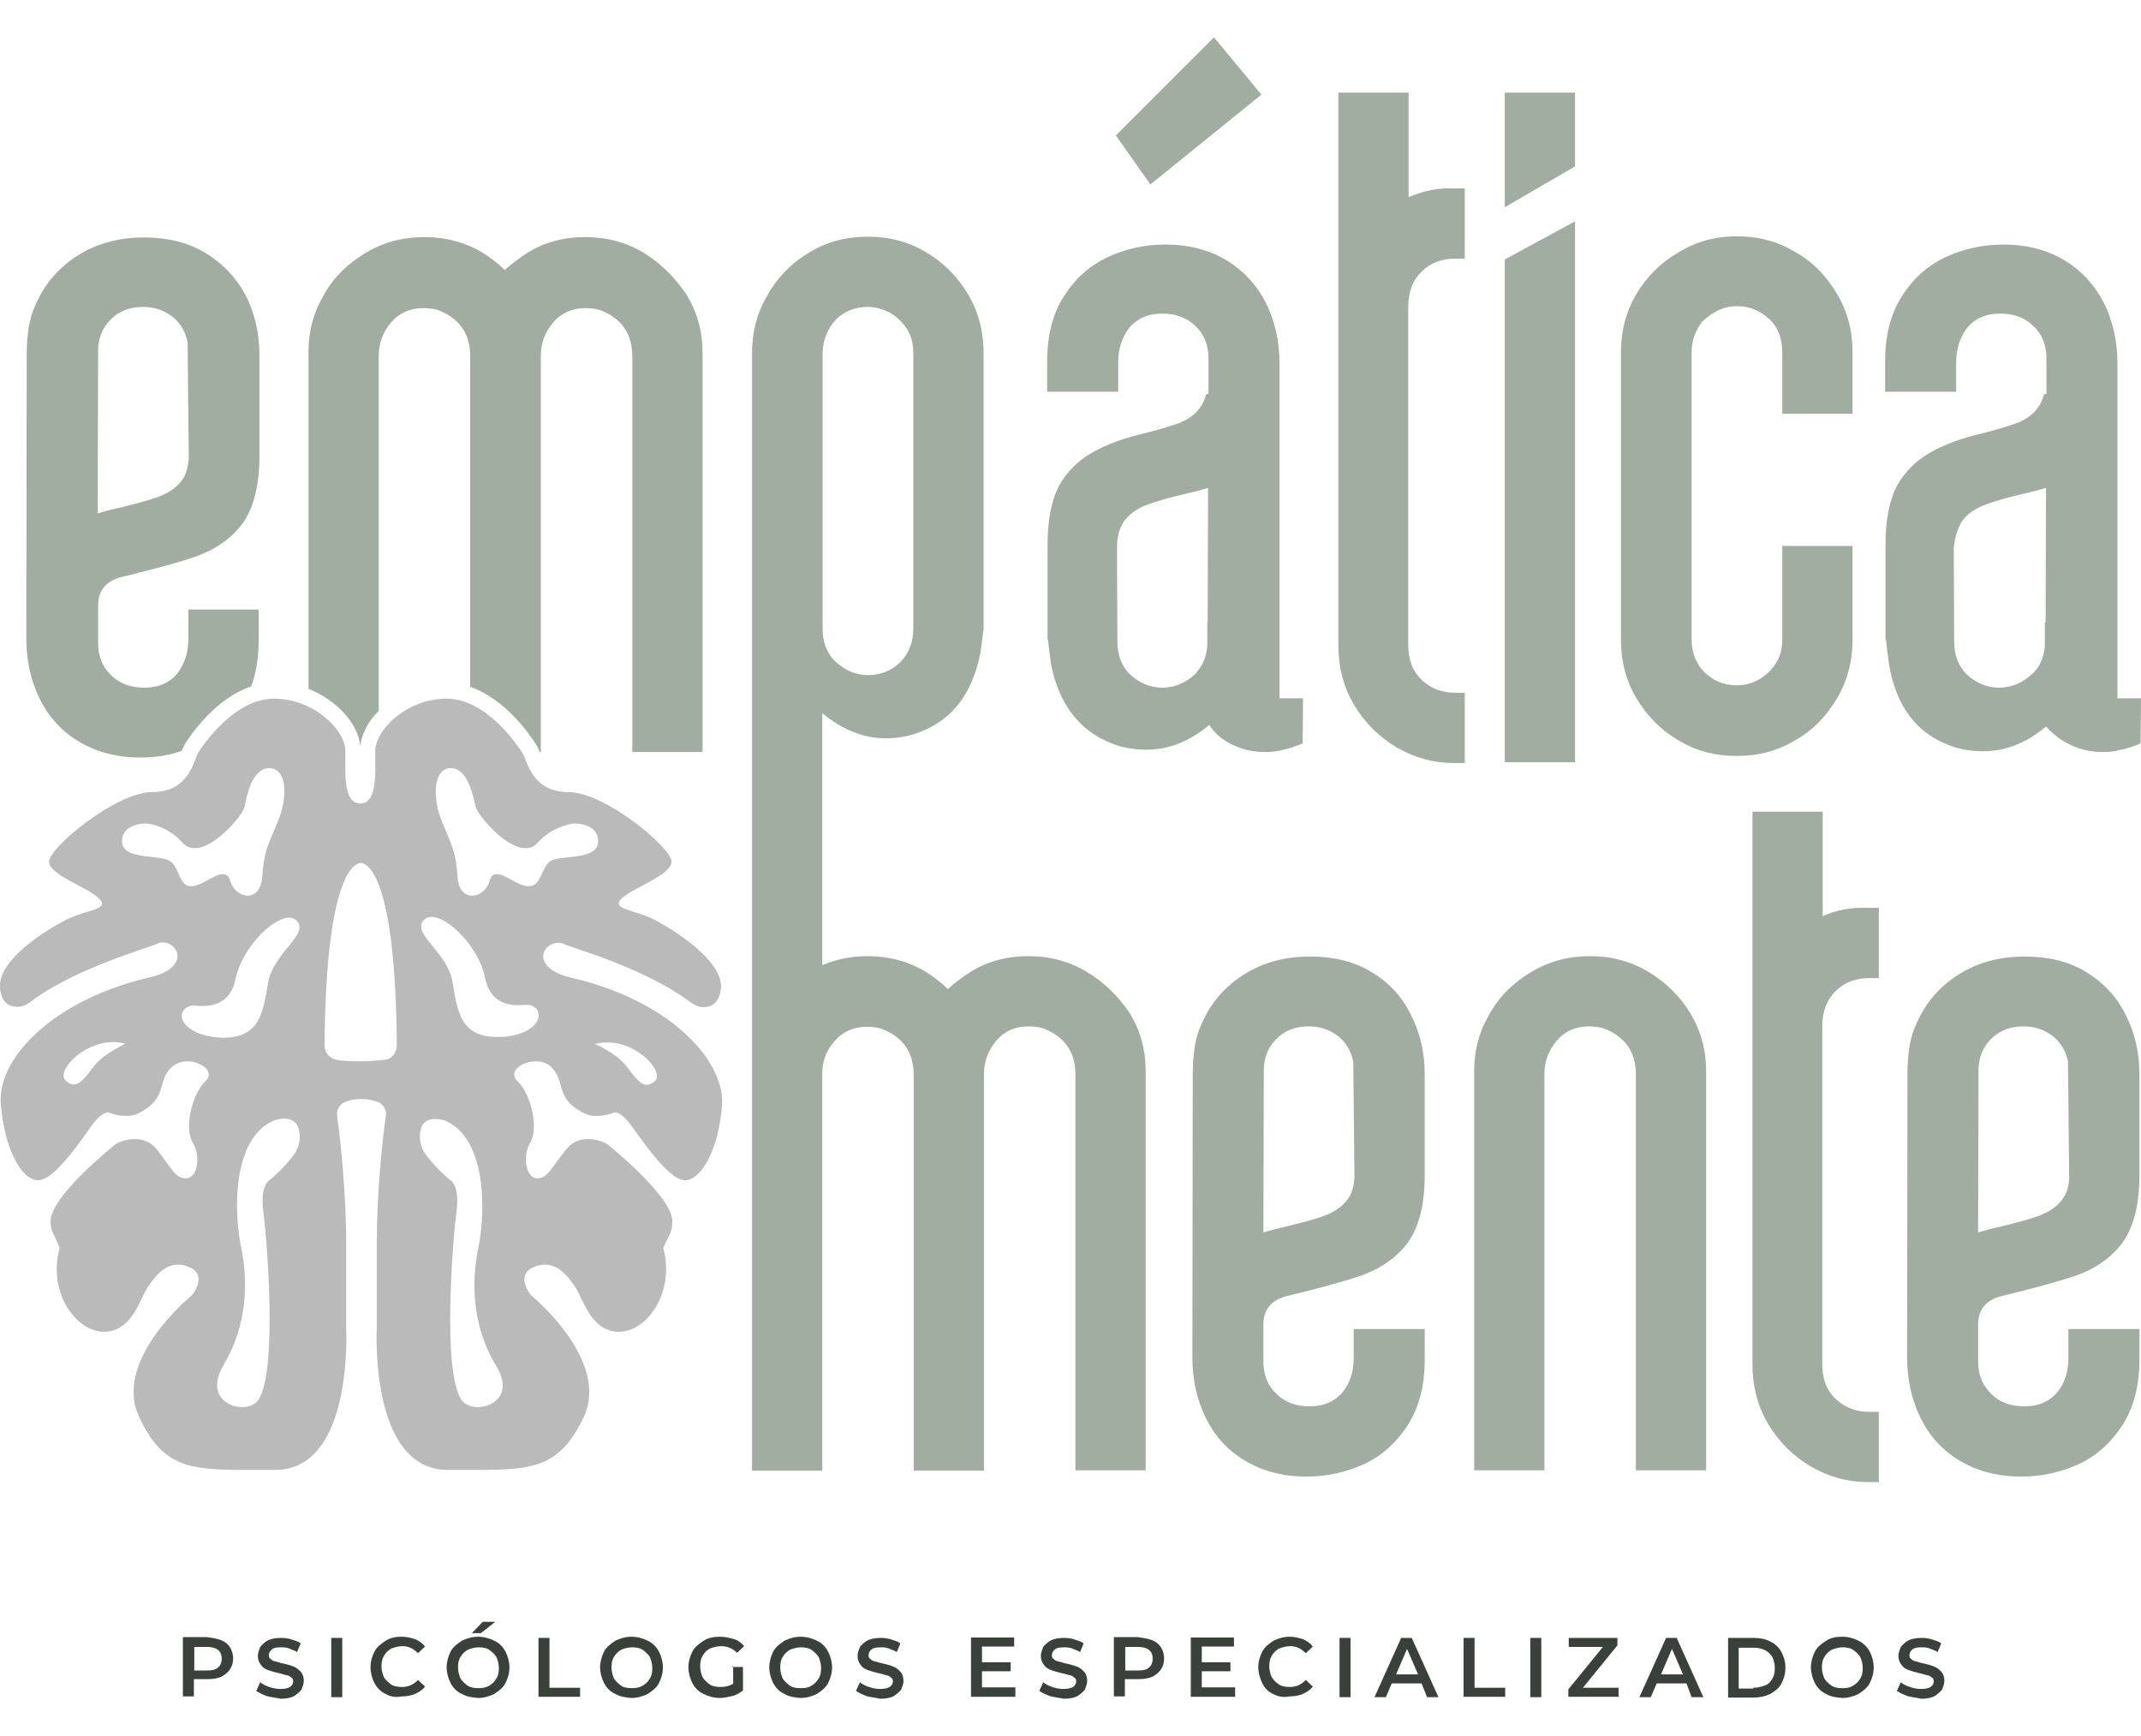 <?xml version="1.0" encoding="utf-8"?>
<!-- Generator: Adobe Illustrator 24.0.0, SVG Export Plug-In . SVG Version: 6.00 Build 0)  -->
<svg version="1.1" id="Capa_1" xmlns="http://www.w3.org/2000/svg" xmlns:xlink="http://www.w3.org/1999/xlink" x="0px" y="0px"
	 viewBox="0 0 545.5 442.4" style="enable-background:new 0 0 545.5 442.4;" xml:space="preserve">
<style type="text/css">
	.st0{fill:#59156D;}
	.st1{fill:#A2ADA2;}
	.st2{fill:#BABABA;}
	.st3{fill:#3A413A;}
</style>
<g>
	<g>
		<g>
			<path class="st0" d="M209.6,277.9L209.6,277.9v-4.5c0,0.1,0,0.1,0,0.3V277.9z"/>
			<polygon class="st1" points="401.3,23.6 383.4,23.6 383.4,52.8 401.3,42.4 			"/>
			<g>
				<path class="st1" d="M52.1,64.3c-4.4-2.6-9.5-3.8-15.4-3.8c-6.4,0-12,1.5-16.9,4.6c-4.9,3.1-8.5,7.3-10.8,12.7
					c-1.5,3.1-2.2,7.3-2.2,12.8l-0.1,72c0,5.8,1.2,11,3.5,15.6c2.3,4.6,5.6,8.2,10,10.8c4.4,2.6,9.5,4,15.6,4
					c3.7,0,7.2-0.5,10.5-1.7c0.3-0.6,0.5-1.2,0.8-1.7c1.4-2.2,7.7-11.7,16.9-14.7c1.3-3.5,1.9-7.4,1.9-11.8v-7.8H48v7.4
					c0,3.6-1,6.5-2.9,9c-2,2.3-4.7,3.5-8.3,3.5c-3.5,0-6.3-1-8.5-3.2c-2.2-2-3.3-4.9-3.3-8.1v-9.6c0-3.8,1.9-6.1,5.6-7.2
					c7-1.7,13.2-3.3,18.4-5s9.5-4.5,12.4-8.2c2.9-3.7,4.6-9.3,4.7-16.9V90.4c0-5.8-1.3-11-3.7-15.5C60,70.5,56.5,66.9,52.1,64.3z
					 M46.4,122.3c-1.2,1.7-3.1,3.1-5.6,4.1s-6.3,2-11,3.1c-1.8,0.4-3.3,0.8-4.9,1.3L25,89.5c0-3.2,1-5.9,3.2-8.1
					c2.2-2.2,4.9-3.2,8.3-3.2c2.8,0,5.1,0.8,7.2,2.3c2,1.5,3.5,3.7,4.1,6.7l0.3,29.7C47.9,119.1,47.4,120.9,46.4,122.3z"/>
				<path class="st1" d="M164,64.4c-4.5-2.7-9.5-4-14.9-4c-5.4,0-10.4,1.3-14.7,4c-2,1.3-4,2.7-5.8,4.4c-1.7-1.7-3.6-3.1-5.6-4.4
					c-4.5-2.7-9.5-4-14.9-4c-5.4,0-10.4,1.3-14.9,4c-4.5,2.7-8.1,6.1-10.6,10.6c-2.7,4.5-4,9.3-4,14.7v85.8
					c7.3,2.9,12.7,9,13.2,14.6c0.3-3.1,2-6.3,4.7-9V90.7c0-3.2,1-6,3.1-8.5c2-2.4,4.9-3.7,8.2-3.7c1,0,2.2,0.1,3.5,0.4
					c5.6,2,8.5,6,8.5,11.8V175c9.1,3.1,15.5,12.6,16.8,14.7c0.4,0.6,0.6,1.3,0.9,1.9h0.3V90.7c0-3.2,1-6,3.1-8.5
					c2-2.4,4.9-3.7,8.2-3.7c1,0,2.2,0.1,3.5,0.4c5.6,2,8.5,6,8.5,11.8v100.9h17.9V89.9c0-5.4-1.3-10.2-4-14.7
					C172,70.7,168.4,67.1,164,64.4z"/>
				<polygon class="st1" points="321.4,24.1 309.3,9.5 284.3,34.5 293.1,47 				"/>
				<path class="st1" d="M317.4,191c1.5,0.4,3.2,0.6,4.9,0.6c1.2,0,2.3-0.1,3.6-0.3l0.1-0.1c1.9-0.3,3.8-0.9,5.9-1.8l0.1-11.5h-6
					V92.7c0-5.9-1.2-11-3.5-15.6c-2.3-4.5-5.6-8.1-10-10.8c-4.4-2.6-9.5-4-15.6-4c-5.4,0-10.4,1.2-14.9,3.3c-4.5,2.2-8.2,5.5-11,10
					c-2.8,4.4-4.2,9.9-4.2,16.5v7.7h18.1v-7.4c0-3.6,1-6.5,2.9-9c2-2.3,4.7-3.5,8.3-3.5c3.5,0,6.3,1,8.5,3.2c2.2,2,3.3,4.9,3.3,8.1
					v9.2h-0.6c-0.9,3.7-3.5,6.3-7.8,7.7c-1.8,0.6-4.4,1.4-7.9,2.3c-5.3,1.2-9.6,2.8-13.3,4.9s-6.5,4.9-8.5,8.5
					c-1.9,3.7-2.9,8.7-2.9,15v24.1h0.1c0,0.3,0.3,2.4,0.8,6.4c2,10.1,7.2,16.8,15.2,20c2.8,1.2,5.9,1.7,9.1,1.7c5.5,0,10.9-2,16-6.3
					C310.2,187.9,313.4,189.9,317.4,191z M304.7,171.6c-2.6,2.4-5.4,3.6-8.5,3.6c-3.2,0-5.9-1.2-8.2-3.3c-2.3-2.2-3.3-5.1-3.3-8.5
					l-0.1-23.8c0-2.8,0.6-5.1,1.8-6.8c1.2-1.7,3.1-3.1,5.6-4.1c2.6-1,6.1-2,10.9-3.1c1.8-0.4,3.3-0.8,4.9-1.3l-0.1,34.2h-0.1v6.3
					c-0.3,2.4-1,4.5-2.6,6.3L304.7,171.6z"/>
				<path class="st1" d="M358.9,50.2V23.6H341v140.8c0,5.6,1.3,10.6,4,15.2c2.7,4.5,6.3,8.1,10.8,10.8c4.5,2.6,9.3,4,14.7,4h2.7
					v-17.9h-2.4c-3.3,0-6.1-1-8.5-3.2c-2.3-2.2-3.5-5.1-3.5-9V78.1c0-3.8,1.2-6.8,3.5-9c2.3-2.2,5.1-3.2,8.5-3.2h2.4V48h-2.7
					C366.3,47.8,362.5,48.7,358.9,50.2z"/>
				<polygon class="st1" points="401.3,56.4 383.4,66.1 383.4,194.2 401.3,194.2 				"/>
				<path class="st1" d="M468,178c2.7-4.5,4-9.5,4-14.9v-24h-17.9v23.7c0,2.4-0.5,4.5-1.7,6.3c-1.2,1.8-2.6,3.1-4.4,4.1
					s-3.7,1.4-5.6,1.4c-3.2,0-5.9-1.2-8.1-3.3c-2.2-2.2-3.3-5-3.3-8.5v-73c0-2.9,0.9-5.5,2.6-7.7l0.5-0.5c2.6-2.4,5.4-3.6,8.5-3.6
					c3.2,0,5.9,1.2,8.2,3.3s3.3,5.1,3.3,8.5v15.6H472V89.7c0-5.5-1.3-10.4-4-14.9c-2.7-4.5-6.1-8.1-10.6-10.6c-4.5-2.7-9.3-4-14.9-4
					c-5.4,0-10.2,1.3-14.7,4c-4.5,2.6-8.1,6.1-10.8,10.6c-2.7,4.5-4,9.5-4,14.9v73.4c0,5.4,1.3,10.4,4,14.9
					c2.7,4.5,6.3,8.1,10.6,10.6c4.5,2.7,9.3,4,14.9,4s10.4-1.3,14.9-4C461.9,186.1,465.3,182.5,468,178z"/>
				<path class="st1" d="M496.2,189.7c2.8,1.2,5.9,1.7,9.1,1.7c5.5,0,10.9-2,16-6.3c2.6,2.9,5.8,4.9,9.6,5.9
					c1.5,0.4,3.2,0.6,4.9,0.6c1.2,0,2.3-0.1,3.6-0.3l0.1-0.1c1.9-0.3,3.8-0.9,5.9-1.8l0.1-11.5h-6V92.7c0-5.9-1.2-11-3.5-15.6
					c-2.3-4.5-5.6-8.1-10-10.8c-4.4-2.6-9.5-4-15.6-4c-5.4,0-10.4,1.2-14.9,3.3c-4.5,2.2-8.2,5.5-11,10c-2.8,4.4-4.2,9.9-4.2,16.5
					v7.7h18.1v-7.4c0-3.6,1-6.5,2.9-9c2-2.3,4.7-3.5,8.3-3.5c3.5,0,6.3,1,8.5,3.2c2.2,2,3.3,4.9,3.3,8.1v9.2h-0.6
					c-0.9,3.7-3.5,6.3-7.8,7.7c-1.8,0.6-4.4,1.4-7.9,2.3c-5.3,1.2-9.6,2.8-13.3,4.9s-6.5,4.9-8.5,8.5c-1.9,3.7-2.9,8.7-2.9,15v24.1
					h0.1c0,0.3,0.3,2.4,0.8,6.4C483.1,179.8,488.1,186.5,496.2,189.7z M499.9,132.8c1.2-1.7,3.1-3.1,5.6-4.1c2.6-1,6.1-2,10.9-3.1
					c1.8-0.4,3.3-0.8,4.9-1.3l-0.1,34.2H521v6.3c-0.3,2.4-1,4.5-2.6,6.3l-0.5,0.5c-2.6,2.4-5.4,3.6-8.5,3.6c-3.2,0-5.9-1.2-8.2-3.3
					c-2.3-2.2-3.3-5.1-3.3-8.5l-0.1-23.8C498.1,136.8,498.8,134.5,499.9,132.8z"/>
				<path class="st1" d="M276.9,247.6c-4.5-2.7-9.5-4-14.9-4c-5.4,0-10.4,1.3-14.7,4c-2,1.3-4,2.7-5.8,4.4c-1.7-1.7-3.6-3.1-5.6-4.4
					c-4.5-2.7-9.5-4-14.9-4c-4.1,0-7.9,0.8-11.5,2.3v-64.2c5.1,4.2,10.5,6.4,16,6.4c3.2,0,6.3-0.5,9.1-1.7c8.1-3.1,13.1-9.7,15.2-20
					l0.8-6V89.8c0-5.4-1.3-10.4-4-14.9c-2.7-4.5-6.3-8.1-10.6-10.6c-4.5-2.7-9.3-4-14.9-4s-10.4,1.3-14.9,4
					c-4.5,2.7-8.1,6.3-10.6,10.8c-2.7,4.5-4,9.5-4,14.9v182.4c0,0.3,0,0.4,0,0.6v101.7h17.9v-96.7v-4.2c0-0.1,0-0.1,0-0.3
					c0-3.1,1-5.8,3.1-8.2c2-2.4,4.9-3.7,8.2-3.7c1,0,2.2,0.1,3.5,0.4c5.6,2,8.5,6,8.5,11.8v100.9h17.9V273.7c0-3.2,1-6,3.1-8.5
					s4.9-3.7,8.2-3.7c1,0,2.2,0.1,3.5,0.4c5.6,2,8.5,6,8.5,11.8v100.9h17.9V272.9c0-5.4-1.3-10.2-4-14.7
					C285,253.9,281.4,250.3,276.9,247.6z M209.6,90c0-3.3,1.2-6.1,3.3-8.5c2.2-2.2,5-3.3,8.1-3.3c2,0,3.8,0.5,5.6,1.4
					c1.8,1,3.2,2.3,4.4,4.1c1.2,1.8,1.7,3.8,1.7,6.3v70.2c0,3.5-1.2,6.3-3.3,8.5c-2.3,2.2-5,3.3-8.2,3.3c-3.1,0-6-1.2-8.5-3.6
					l-0.5-0.5c-1.8-2.2-2.6-4.7-2.6-7.7V90z"/>
				<path class="st1" d="M349.2,247.5c-4.4-2.6-9.5-3.8-15.4-3.8c-6.4,0-12,1.5-16.9,4.6c-4.9,3.1-8.5,7.3-10.8,12.7
					c-1.5,3.1-2.2,7.3-2.2,12.8l-0.1,72c0,5.8,1.2,11,3.5,15.6c2.3,4.6,5.6,8.2,10,10.8s9.5,4,15.6,4c5.4,0,10.4-1.2,14.9-3.3
					c4.6-2.2,8.2-5.6,11-10c2.8-4.5,4.2-9.9,4.2-16.5v-7.8h-18.1v7.4c0,3.6-1,6.5-2.9,8.8c-2,2.3-4.7,3.5-8.3,3.5
					c-3.5,0-6.3-1-8.5-3.2c-2.2-2-3.3-4.9-3.3-8.1v-9.5c0-3.8,1.9-6.1,5.6-7.2c7-1.7,13.2-3.3,18.4-5s9.5-4.5,12.4-8.2
					c2.9-3.7,4.6-9.3,4.7-16.9v-26.5c0-5.8-1.3-11-3.7-15.5C357,253.6,353.6,250.1,349.2,247.5z M343.4,305.5
					c-1.2,1.7-3.1,3.1-5.6,4.1c-2.6,1-6.3,2-11,3.1c-1.8,0.4-3.3,0.8-4.9,1.3l0.1-41.2c0-3.2,1-5.9,3.2-8.1c2.2-2.2,4.9-3.2,8.3-3.2
					c2.8,0,5.1,0.8,7.2,2.3c2,1.5,3.5,3.7,4.1,6.7l0.3,29.7C344.9,302.4,344.4,304.2,343.4,305.5z"/>
				<path class="st1" d="M420,247.6c-4.5-2.7-9.5-4-14.9-4c-5.4,0-10.4,1.3-14.9,4c-4.5,2.7-8.1,6.1-10.6,10.6
					c-2.7,4.5-4,9.3-4,14.7v101.7h17.9V273.7c0-3.2,1-6,3.1-8.5s4.9-3.7,8.2-3.7c1,0,2.2,0.1,3.5,0.4c5.6,2,8.5,6,8.5,11.8v100.9
					h17.9V272.9c0-5.4-1.3-10.2-4-14.7C428.1,253.9,424.5,250.3,420,247.6z"/>
				<path class="st1" d="M464.4,233.4v-26.6h-17.9v140.8c0,5.6,1.3,10.6,4,15.2c2.7,4.5,6.3,8.1,10.8,10.8c4.5,2.6,9.3,4,14.7,4h2.7
					v-17.9h-2.4c-3.3,0-6.1-1-8.5-3.2s-3.5-5.1-3.5-9v-86.1c0-3.8,1.2-6.8,3.5-9c2.3-2.2,5.1-3.2,8.5-3.2h2.4v-17.9H476
					C471.9,231.1,468,231.8,464.4,233.4z"/>
				<path class="st1" d="M531.3,247.5c-4.4-2.6-9.5-3.8-15.4-3.8c-6.4,0-12,1.5-16.9,4.6c-4.9,3.1-8.5,7.3-10.8,12.7
					c-1.5,3.1-2.2,7.3-2.2,12.8l-0.1,72c0,5.8,1.2,11,3.5,15.6c2.3,4.6,5.6,8.2,10,10.8s9.5,4,15.6,4c5.4,0,10.4-1.2,14.9-3.3
					c4.6-2.2,8.2-5.6,11-10c2.8-4.5,4.2-9.9,4.2-16.5v-7.8h-18.1v7.4c0,3.6-1,6.5-2.9,8.8c-2,2.3-4.7,3.5-8.3,3.5
					c-3.5,0-6.3-1-8.5-3.2s-3.3-4.9-3.3-8.1v-9.5c0-3.8,1.9-6.1,5.6-7.2c7-1.7,13.2-3.3,18.4-5c5.3-1.7,9.5-4.5,12.4-8.2
					s4.6-9.3,4.7-16.9v-26.5c0-5.8-1.3-11-3.7-15.5C539.1,253.6,535.6,250.1,531.3,247.5z M525.5,305.5c-1.2,1.7-3.1,3.1-5.6,4.1
					c-2.6,1-6.3,2-11,3.1c-1.8,0.4-3.3,0.8-4.9,1.3l0.1-41.2c0-3.2,1-5.9,3.2-8.1c2.2-2.2,4.9-3.2,8.3-3.2c2.8,0,5.1,0.8,7.2,2.3
					c2,1.5,3.5,3.7,4.1,6.7l0.3,29.7C527.1,302.4,526.5,304.2,525.5,305.5z"/>
			</g>
			<path class="st2" d="M145.1,249c-9.9-2.6-7-8.8-2.8-8.8c0.4,0,0.9,0.1,1.3,0.3c2.7,1.2,20.7,6.1,32.4,14.9c0.9,0.6,2,1.2,3.2,1.2
				h0.1c1.8,0,4-0.9,4.4-4.9c0.5-6.9-11.7-14.6-16.8-17.3s-11.3-2.6-8.6-5.4c2.8-2.8,12.8-6,12.8-9.5s-16.9-17.7-26.3-17.7
				c-9.3,0-10.4-7.9-11.7-10c-1.3-2-9.2-13.8-19.3-13.8s-18.2,7.9-18.2,13.4s0.6,13.3-3.8,13.3c-4.4,0-3.8-7.8-3.8-13.3
				c0-5.5-8.1-13.4-18.2-13.4s-18.1,11.8-19.3,13.8s-2.3,10-11.7,10c-9.3,0-26.3,14.2-26.3,17.7s10,6.5,12.8,9.5
				c2.8,2.8-3.3,2.7-8.6,5.4C11.7,237-0.5,244.5,0,251.6c0.3,4.1,2.6,4.9,4.4,4.9h0.1c1.2,0,2.3-0.5,3.2-1.2
				c11.5-8.7,29.7-13.6,32.4-14.9c0.4-0.1,0.9-0.3,1.3-0.3c4.1,0,7,6.3-2.8,8.8c-24.8,5.6-39.3,20.6-38.4,32.3
				c0.9,11.5,5.3,19.5,9.5,19.5c0,0,0,0,0.1,0c4.4-0.1,11.7-11.5,14-14.5c2-2.7,3.6-2.8,3.8-2.8l0,0c0,0,1.9,0.9,4.4,0.9
				c0.9,0,1.8-0.1,2.7-0.4c8.3-3.7,5.1-8.3,9-12c1.2-1,2.6-1.5,4-1.5c3.6,0,7.2,2.7,4.6,5.1c-3.5,3.5-5.4,12-3.2,15.6
				c2.2,3.5,1.2,9.1-1.7,9.1c-2.7,0-3.3-2-7.3-7.2c-1.7-2.2-3.8-2.8-5.8-2.8c-2.6,0-4.7,1.2-4.7,1.2s-16.7,13.2-16.7,19.7
				c0,3.2,1.2,3.5,2.3,6.9c-3.1,11,4,21.3,11.3,21.3c7.3,0,9.3-8.8,11.1-11.3c1.4-2,3.8-5.8,7.7-5.8c0.8,0,1.7,0.1,2.6,0.5
				c5.4,2,1,7.3,1,7.3s-20.4,16.5-13.4,31.1c5.9,12.6,12.6,13.4,27,13.4c2.3,0,4.9,0,7.6,0c20.1,0,18.1-36.2,18.1-36.2s0-4.7,0-21.5
				c0-13.1-1.5-26.8-2.3-32.4c-0.3-1.7,0.8-3.3,2.4-3.8c1-0.4,2.3-0.6,3.8-0.6c1.5,0,2.8,0.3,3.8,0.6c1.7,0.5,2.7,2.2,2.4,3.8
				c-0.8,5.5-2.3,19.3-2.3,32.4c0,16.8,0,21.5,0,21.5s-2,36.2,18.1,36.2c2.7,0,5.3,0,7.6,0c14.5,0,21-0.9,27-13.4
				c6.9-14.6-13.4-31.1-13.4-31.1s-4.4-5.3,1-7.3c0.9-0.4,1.8-0.5,2.6-0.5c3.8,0,6.3,3.7,7.7,5.8c1.8,2.4,3.8,11.3,11.1,11.3
				c7.3,0,14.3-10.2,11.3-21.3c1.3-3.3,2.3-3.7,2.3-6.9c0-6.4-16.7-19.7-16.7-19.7s-2.2-1.2-4.7-1.2c-1.9,0-4.1,0.6-5.8,2.8
				c-4,5.1-4.6,7.2-7.3,7.2c-2.7,0-3.8-5.5-1.7-9.1c2.2-3.5,0.3-12.2-3.2-15.6c-2.6-2.4,1-5.1,4.6-5.1c1.4,0,2.9,0.4,4,1.5
				c3.8,3.7,0.6,8.3,9,12c0.9,0.4,1.8,0.4,2.7,0.4c2.4,0,4.4-0.9,4.4-0.9l0,0c0.3,0,1.8,0.1,3.8,2.8c2.2,2.8,9.6,14.3,14,14.5
				c0,0,0,0,0.1,0c4.2,0,8.7-7.9,9.5-19.5C184.4,269.7,170.1,254.6,145.1,249z M24.2,271.3c-1.9,2.4-3.5,5-5.4,5
				c-0.6,0-1.3-0.3-2-0.9c-2.7-2.3,4.2-9.9,12-9.9c1,0,2,0.1,3.1,0.4C32,266,26.8,268.2,24.2,271.3z M42.5,219
				c-3.3-1.2-11.4-0.1-11.4-4.7c0-4.4,5.5-4.5,6.1-4.5l0,0c0,0,5.3,0.3,9.3,4.9c0.9,1,1.9,1.4,3.1,1.4c5.3,0,12.4-8.7,12.7-10.5
				c0.4-2.2,1.8-9.9,6.3-9.9c4.4,0,4.9,7,2.2,13.6c-2.7,6.4-3.5,7.6-4,14.2c-0.3,3.3-1.9,4.7-3.7,4.7c-1.8,0-3.7-1.4-4.4-3.7
				c-0.4-1.4-1.2-1.8-1.9-1.8c-2.2,0-5.5,3.1-8.1,3.1C45.2,225.8,45.9,220,42.5,219z M46.8,257.4c0.6-0.8,1.5-1.2,2.6-1.2
				c0.1,0,0.4,0,0.5,0c0.5,0.1,1,0.1,1.8,0.1c2.9,0,7.2-1,8.3-6.9c1.7-7.8,9.3-15.6,13.7-15.6c0.8,0,1.4,0.3,1.9,0.8
				c3.3,3.5-6,8.1-7.3,15.8c-1.3,7.8-2.2,14-11.5,14C48.9,264.2,44.8,260.1,46.8,257.4z M74.8,294.3c-3.1,4.1-6.3,6.5-6.3,6.5
				s-2.3,1.5-1.4,7.9c0.9,6.9,3.7,40.7-1.3,48c-0.8,1.2-2.4,1.8-4.1,1.8c-4.2,0-9-3.6-4.7-10.8c6-10,6.3-21.3,4.4-30.1
				c-1.8-8.8-2.3-27.4,8.3-32.1c1.2-0.4,2-0.5,2.7-0.5c2.8,0,3.5,2,3.5,2S77.5,290.7,74.8,294.3z M98,270c-1.4,0.1-3.3,0.4-6.1,0.4
				s-4.7-0.1-6.1-0.4c-1.8-0.3-3.1-1.8-3.1-3.6c0.3-45.1,8.2-46.5,9.1-46.5h0.1l0,0l0,0l0,0l0,0c0,0,0,0,0.1,0c1,0,8.8,1.4,9.1,46.5
				C101.1,268.2,99.8,269.9,98,270z M114.9,195.7c4.4,0,5.8,7.7,6.3,9.9c0.4,1.8,7.4,10.5,12.7,10.5c1.2,0,2.2-0.4,3.1-1.4
				c4.1-4.5,9.3-4.9,9.3-4.9l0,0c0.6,0,6.1,0.1,6.1,4.5c0,4.6-8.1,3.7-11.4,4.7c-3.3,1.2-2.7,6.8-6.3,6.8c-2.6,0-5.9-3.1-8.1-3.1
				c-0.9,0-1.5,0.5-1.9,1.8c-0.6,2.3-2.6,3.7-4.4,3.7s-3.5-1.4-3.7-4.7c-0.5-6.7-1.4-7.8-4-14.2C110,202.9,110.5,195.7,114.9,195.7z
				 M121.7,358.5c-1.7,0-3.2-0.6-4.1-1.8c-5-7.3-2.2-41.1-1.3-48c0.9-6.4-1.4-7.9-1.4-7.9s-3.2-2.4-6.3-6.5
				c-2.7-3.6-1.2-7.2-1.2-7.2s0.5-2,3.5-2c0.8,0,1.7,0.1,2.7,0.5c10.5,4.7,10.1,23.4,8.3,32.1c-1.8,8.8-1.7,20,4.4,30.1
				C130.8,354.9,125.9,358.5,121.7,358.5z M126.8,264.2c-9.3,0-10.2-6.1-11.5-14c-1.3-7.8-10.6-12.3-7.3-15.8
				c0.5-0.5,1.2-0.8,1.9-0.8c4.4,0,12.2,7.8,13.7,15.6c1.2,5.9,5.4,6.9,8.3,6.9c0.6,0,1.3,0,1.8-0.1c0.1,0,0.4,0,0.5,0
				c1,0,1.9,0.4,2.6,1.2C138.7,260.1,134.6,264.2,126.8,264.2z M166.8,275.5c-0.8,0.6-1.4,0.9-2,0.9c-1.9,0-3.5-2.7-5.4-5
				c-2.6-3.2-7.8-5.4-7.8-5.4c1-0.3,2-0.4,3.1-0.4C162.5,265.5,169.5,273.2,166.8,275.5z"/>
		</g>
		<g>
			<g>
				<path class="st3" d="M56.4,417.9c1,0.4,1.7,1,2.2,1.8c0.5,0.8,0.8,1.8,0.8,2.8c0,1.2-0.3,2-0.8,2.8c-0.5,0.8-1.3,1.4-2.2,1.9
					c-1,0.4-2,0.6-3.5,0.6h-3.5v4.4h-2.8v-15.1h6.1C54.3,417.3,55.3,417.5,56.4,417.9z M55.6,424.8c0.6-0.5,0.9-1.3,0.9-2.2
					c0-0.9-0.3-1.7-0.9-2.2c-0.6-0.5-1.5-0.8-2.8-0.8h-3.3v6h3.3C54.1,425.6,55,425.4,55.6,424.8z"/>
				<path class="st3" d="M67.9,432.1c-1-0.4-1.9-0.8-2.6-1.3l1-2.2c0.6,0.5,1.4,0.9,2.3,1.2c0.9,0.3,1.8,0.5,2.7,0.5
					c1.2,0,1.9-0.1,2.6-0.5c0.5-0.4,0.8-0.8,0.8-1.4c0-0.4-0.1-0.8-0.5-1c-0.3-0.3-0.6-0.5-1.2-0.6s-1.2-0.4-1.9-0.5
					c-1.2-0.3-2-0.5-2.8-0.8c-0.8-0.3-1.3-0.6-1.8-1.3c-0.5-0.6-0.8-1.4-0.8-2.3c0-0.8,0.3-1.5,0.6-2.3c0.5-0.6,1.2-1.3,2-1.7
					c0.9-0.4,2-0.6,3.3-0.6c0.9,0,1.8,0.1,2.7,0.4c0.9,0.3,1.7,0.5,2.3,1l-0.9,2.2c-0.6-0.4-1.4-0.6-2-0.9c-0.8-0.3-1.4-0.3-2-0.3
					c-1.2,0-1.9,0.1-2.4,0.5s-0.8,0.9-0.8,1.5c0,0.4,0.1,0.8,0.5,1c0.3,0.3,0.6,0.5,1.2,0.6c0.5,0.1,1.2,0.4,1.9,0.5
					c1.2,0.3,2,0.5,2.7,0.8c0.8,0.3,1.3,0.8,1.8,1.3c0.5,0.5,0.8,1.4,0.8,2.3c0,0.9-0.3,1.5-0.6,2.3c-0.5,0.6-1.2,1.2-2,1.7
					c-0.9,0.4-2,0.6-3.3,0.6C70.1,432.5,68.9,432.4,67.9,432.1z"/>
				<path class="st3" d="M84.4,417.3h2.8v15.1h-2.8V417.3z"/>
				<path class="st3" d="M98.3,431.6c-1.3-0.6-2.2-1.5-2.9-2.8c-0.6-1.2-1-2.6-1-4c0-1.5,0.4-2.8,1-4c0.6-1.2,1.7-2,2.9-2.8
					c1.3-0.8,2.6-1,4.1-1c1.3,0,2.3,0.3,3.3,0.6c1,0.4,1.9,1,2.6,1.9l-1.8,1.7c-1.2-1.2-2.4-1.8-4-1.8c-1,0-1.9,0.3-2.8,0.6
					c-0.8,0.5-1.4,1-1.9,1.9c-0.5,0.9-0.6,1.7-0.6,2.7c0,1,0.3,1.9,0.6,2.7c0.5,0.8,1.2,1.4,1.9,1.9c0.8,0.5,1.8,0.6,2.8,0.6
					c1.5,0,2.9-0.6,4-1.8l1.8,1.7c-0.6,0.8-1.5,1.4-2.6,1.9c-1,0.4-2.2,0.6-3.3,0.6C100.9,432.5,99.5,432.3,98.3,431.6z"/>
				<path class="st3" d="M117.7,431.6c-1.3-0.6-2.2-1.5-2.9-2.8c-0.6-1.2-1-2.6-1-4s0.4-2.8,1-4c0.6-1.2,1.7-2,2.9-2.8
					c1.3-0.6,2.6-1,4.1-1s2.9,0.4,4.1,1c1.3,0.6,2.2,1.5,2.9,2.8c0.6,1.2,1,2.6,1,4c0,1.5-0.4,2.8-1,4c-0.6,1.2-1.7,2-2.9,2.8
					c-1.3,0.6-2.6,1-4.1,1C120.4,432.5,119,432.3,117.7,431.6z M124.6,429.5c0.8-0.5,1.4-1,1.9-1.9c0.5-0.8,0.6-1.7,0.6-2.7
					c0-1-0.3-1.9-0.6-2.7c-0.5-0.8-1.2-1.4-1.9-1.9c-0.8-0.5-1.7-0.6-2.7-0.6s-1.9,0.3-2.7,0.6c-0.8,0.5-1.4,1-1.9,1.9
					c-0.5,0.8-0.6,1.7-0.6,2.7c0,1,0.3,1.9,0.6,2.7c0.5,0.8,1.2,1.4,1.9,1.9c0.8,0.5,1.7,0.6,2.7,0.6
					C122.8,430.1,123.7,430,124.6,429.5z M123,413.2h3.2l-3.7,2.9h-2.3L123,413.2z"/>
				<path class="st3" d="M137.2,417.3h2.8V430h7.8v2.3h-10.6V417.3z"/>
				<path class="st3" d="M156.8,431.6c-1.3-0.6-2.2-1.5-2.9-2.8c-0.6-1.2-1-2.6-1-4s0.4-2.8,1-4c0.6-1.2,1.7-2,2.9-2.8
					c1.3-0.6,2.6-1,4.1-1c1.5,0,2.9,0.4,4.1,1c1.3,0.6,2.2,1.5,2.9,2.8c0.6,1.2,1,2.6,1,4c0,1.5-0.4,2.8-1,4c-0.6,1.2-1.7,2-2.9,2.8
					c-1.3,0.6-2.6,1-4.1,1C159.5,432.5,158.1,432.3,156.8,431.6z M163.7,429.5c0.8-0.5,1.4-1,1.9-1.9c0.5-0.8,0.6-1.7,0.6-2.7
					c0-1-0.3-1.9-0.6-2.7c-0.5-0.8-1.2-1.4-1.9-1.9c-0.8-0.5-1.7-0.6-2.7-0.6s-1.9,0.3-2.7,0.6c-0.8,0.5-1.4,1-1.9,1.9
					c-0.5,0.8-0.6,1.7-0.6,2.7c0,1,0.3,1.9,0.6,2.7c0.5,0.8,1.2,1.4,1.9,1.9s1.7,0.6,2.7,0.6C161.9,430.1,162.8,430,163.7,429.5z"/>
				<path class="st3" d="M186.6,424.7h2.7v6c-0.8,0.6-1.7,1.2-2.7,1.4s-2,0.5-3.2,0.5c-1.5,0-2.9-0.4-4.1-1
					c-1.3-0.6-2.2-1.5-2.9-2.8c-0.6-1.2-1-2.6-1-4c0-1.5,0.4-2.8,1-4c0.6-1.2,1.7-2,2.9-2.8c1.3-0.8,2.7-1,4.2-1
					c1.3,0,2.4,0.3,3.5,0.6s1.9,1,2.6,1.8l-1.8,1.7c-1.2-1.2-2.6-1.7-4.1-1.7c-1,0-2,0.3-2.8,0.6c-0.8,0.4-1.4,1-1.9,1.9
					c-0.5,0.8-0.6,1.7-0.6,2.7c0,1,0.3,1.9,0.6,2.7c0.5,0.8,1.2,1.4,1.9,1.9c0.8,0.5,1.8,0.6,2.8,0.6c1.2,0,2.2-0.3,3.1-0.8v-4.5
					H186.6z"/>
				<path class="st3" d="M199.9,431.6c-1.3-0.6-2.2-1.5-2.9-2.8c-0.6-1.2-1-2.6-1-4s0.4-2.8,1-4c0.6-1.2,1.7-2,2.9-2.8
					c1.3-0.6,2.6-1,4.1-1c1.5,0,2.9,0.4,4.1,1c1.3,0.6,2.2,1.5,2.9,2.8c0.6,1.2,1,2.6,1,4c0,1.5-0.4,2.8-1,4c-0.6,1.2-1.7,2-2.9,2.8
					c-1.3,0.6-2.6,1-4.1,1C202.5,432.5,201.1,432.3,199.9,431.6z M206.7,429.5c0.8-0.5,1.4-1,1.9-1.9c0.5-0.8,0.6-1.7,0.6-2.7
					c0-1-0.3-1.9-0.6-2.7c-0.5-0.8-1.2-1.4-1.9-1.9c-0.8-0.5-1.7-0.6-2.7-0.6s-1.9,0.3-2.7,0.6c-0.8,0.5-1.4,1-1.9,1.9
					c-0.5,0.8-0.6,1.7-0.6,2.7c0,1,0.3,1.9,0.6,2.7c0.5,0.8,1.2,1.4,1.9,1.9s1.7,0.6,2.7,0.6S206,430,206.7,429.5z"/>
				<path class="st3" d="M220.7,432.1c-1-0.4-1.9-0.8-2.6-1.3l1-2.2c0.6,0.5,1.4,0.9,2.3,1.2c0.9,0.3,1.8,0.5,2.7,0.5
					c1.2,0,1.9-0.1,2.6-0.5c0.5-0.4,0.8-0.8,0.8-1.4c0-0.4-0.1-0.8-0.5-1c-0.3-0.3-0.6-0.5-1.2-0.6s-1.2-0.4-1.9-0.5
					c-1.2-0.3-2-0.5-2.8-0.8s-1.3-0.6-1.8-1.3c-0.5-0.6-0.8-1.4-0.8-2.3c0-0.8,0.3-1.5,0.6-2.3c0.5-0.6,1.2-1.3,2-1.7
					c0.9-0.4,2-0.6,3.3-0.6c0.9,0,1.8,0.1,2.7,0.4c0.9,0.3,1.7,0.5,2.3,1l-0.9,2.2c-0.6-0.4-1.4-0.6-2-0.9c-0.8-0.3-1.4-0.3-2-0.3
					c-1.2,0-1.9,0.1-2.4,0.5c-0.5,0.4-0.8,0.9-0.8,1.5c0,0.4,0.1,0.8,0.5,1c0.3,0.3,0.6,0.5,1.2,0.6c0.5,0.1,1.2,0.4,1.9,0.5
					c1.2,0.3,2,0.5,2.7,0.8c0.8,0.3,1.3,0.8,1.8,1.3c0.5,0.5,0.8,1.4,0.8,2.3c0,0.9-0.3,1.5-0.6,2.3c-0.5,0.6-1.2,1.2-2,1.7
					c-0.9,0.4-2,0.6-3.3,0.6C222.9,432.5,221.7,432.4,220.7,432.1z"/>
				<path class="st3" d="M258.7,430v2.3h-11.3v-15.1h11v2.3h-8.2v4h7.3v2.3h-7.3v4.1h8.5V430z"/>
				<path class="st3" d="M267.4,432.1c-1-0.4-1.9-0.8-2.6-1.3l1-2.2c0.6,0.5,1.4,0.9,2.3,1.2c0.9,0.3,1.8,0.5,2.7,0.5
					c1.2,0,1.9-0.1,2.6-0.5c0.5-0.4,0.8-0.8,0.8-1.4c0-0.4-0.1-0.8-0.5-1c-0.3-0.3-0.6-0.5-1.2-0.6c-0.5-0.1-1.2-0.4-1.9-0.5
					c-1.2-0.3-2-0.5-2.8-0.8c-0.8-0.3-1.3-0.6-1.8-1.3c-0.5-0.6-0.8-1.4-0.8-2.3c0-0.8,0.3-1.5,0.6-2.3c0.5-0.6,1.2-1.3,2-1.7
					c0.9-0.4,2-0.6,3.3-0.6c0.9,0,1.8,0.1,2.7,0.4c0.9,0.3,1.7,0.5,2.3,1l-0.9,2.2c-0.6-0.4-1.4-0.6-2-0.9c-0.8-0.3-1.4-0.3-2-0.3
					c-1.2,0-1.9,0.1-2.4,0.5c-0.5,0.4-0.8,0.9-0.8,1.5c0,0.4,0.1,0.8,0.5,1c0.3,0.3,0.6,0.5,1.2,0.6s1.2,0.4,1.9,0.5
					c1.2,0.3,2,0.5,2.8,0.8c0.8,0.3,1.3,0.8,1.8,1.3c0.5,0.5,0.8,1.4,0.8,2.3c0,0.9-0.3,1.5-0.6,2.3c-0.5,0.6-1.2,1.2-2,1.7
					c-0.9,0.4-2,0.6-3.3,0.6C269.6,432.5,268.5,432.4,267.4,432.1z"/>
				<path class="st3" d="M293.6,417.9c1,0.4,1.7,1,2.2,1.8c0.5,0.8,0.8,1.8,0.8,2.8c0,1.2-0.3,2-0.8,2.8c-0.5,0.8-1.3,1.4-2.2,1.9
					c-1,0.4-2,0.6-3.5,0.6h-3.5v4.4h-2.8v-15.1h6.1C291.4,417.3,292.5,417.5,293.6,417.9z M292.8,424.8c0.6-0.5,0.9-1.3,0.9-2.2
					c0-0.9-0.3-1.7-0.9-2.2s-1.5-0.8-2.8-0.8h-3.3v6h3.3C291.3,425.6,292.2,425.4,292.8,424.8z"/>
				<path class="st3" d="M314.7,430v2.3h-11.3v-15.1h11v2.3h-8.2v4h7.3v2.3h-7.3v4.1h8.5V430z"/>
				<path class="st3" d="M324.4,431.6c-1.3-0.6-2.2-1.5-2.8-2.8c-0.6-1.2-1-2.6-1-4c0-1.5,0.4-2.8,1-4c0.6-1.2,1.7-2,2.9-2.8
					c1.3-0.6,2.6-1,4.1-1c1.3,0,2.3,0.3,3.3,0.6c1,0.4,1.9,1,2.6,1.9l-1.8,1.7c-1.2-1.2-2.4-1.8-4-1.8c-1,0-1.9,0.3-2.8,0.6
					c-0.8,0.5-1.4,1-1.9,1.9c-0.5,0.8-0.6,1.7-0.6,2.7c0,1,0.3,1.9,0.6,2.7c0.5,0.8,1.2,1.4,1.9,1.9c0.8,0.5,1.8,0.6,2.8,0.6
					c1.5,0,2.9-0.6,4-1.8l1.8,1.7c-0.6,0.8-1.5,1.4-2.6,1.9c-1,0.4-2.2,0.6-3.3,0.6C327.1,432.5,325.7,432.3,324.4,431.6z"/>
				<path class="st3" d="M341.3,417.3h2.8v15.1h-2.8V417.3z"/>
				<path class="st3" d="M362.2,428.9h-7.6l-1.5,3.5h-2.9l6.8-15.1h2.7l6.8,15.1h-2.9L362.2,428.9z M361.3,426.6l-2.8-6.5l-2.8,6.5
					H361.3z"/>
				<path class="st3" d="M372.9,417.3h2.8V430h7.8v2.3h-10.6V417.3z"/>
				<path class="st3" d="M389.9,417.3h2.8v15.1h-2.8V417.3z"/>
				<path class="st3" d="M412.4,430v2.3h-12.8v-1.9l8.8-10.8h-8.7v-2.3h12.4v1.9l-8.8,10.8H412.4z"/>
				<path class="st3" d="M429.7,428.9h-7.6l-1.5,3.5h-2.9l6.8-15.1h2.7l6.8,15.1H431L429.7,428.9z M428.8,426.6l-2.8-6.5l-2.8,6.5
					H428.8z"/>
				<path class="st3" d="M440.3,417.3h6.5c1.7,0,3.1,0.3,4.2,0.9c1.3,0.6,2.2,1.5,2.9,2.7c0.6,1.2,1,2.4,1,4s-0.4,2.8-1,4
					c-0.6,1.2-1.7,2-2.9,2.7c-1.3,0.6-2.7,0.9-4.2,0.9h-6.5V417.3z M446.8,430c1.2,0,2-0.3,2.9-0.6s1.5-1,1.9-1.8
					c0.5-0.8,0.6-1.7,0.6-2.7c0-1-0.3-1.9-0.6-2.7c-0.5-0.8-1.2-1.4-1.9-1.8c-0.9-0.4-1.8-0.6-2.9-0.6H443v10.4h3.7V430z"/>
				<path class="st3" d="M465.3,431.6c-1.3-0.6-2.2-1.5-2.9-2.8c-0.6-1.2-1-2.6-1-4s0.4-2.8,1-4c0.6-1.2,1.7-2,2.9-2.8
					c1.3-0.8,2.6-1,4.1-1s2.9,0.4,4.1,1c1.2,0.6,2.2,1.5,2.9,2.8c0.6,1.2,1,2.6,1,4c0,1.5-0.4,2.8-1,4c-0.6,1.2-1.7,2-2.9,2.8
					c-1.3,0.6-2.6,1-4.1,1C467.9,432.5,466.5,432.3,465.3,431.6z M472.1,429.5c0.8-0.5,1.4-1,1.9-1.9c0.5-0.8,0.6-1.7,0.6-2.7
					c0-1-0.3-1.9-0.6-2.7c-0.5-0.8-1.2-1.4-1.9-1.9c-0.8-0.5-1.7-0.6-2.7-0.6c-1,0-1.9,0.3-2.7,0.6c-0.8,0.5-1.4,1-1.9,1.9
					c-0.5,0.8-0.6,1.7-0.6,2.7c0,1,0.3,1.9,0.6,2.7c0.5,0.8,1.2,1.4,1.9,1.9c0.8,0.5,1.7,0.6,2.7,0.6S471.3,430,472.1,429.5z"/>
				<path class="st3" d="M485.9,432.1c-1-0.4-1.9-0.8-2.6-1.3l1-2.2c0.6,0.5,1.4,0.9,2.3,1.2c0.9,0.3,1.8,0.5,2.7,0.5
					c1.2,0,1.9-0.1,2.6-0.5c0.5-0.4,0.8-0.8,0.8-1.4c0-0.4-0.1-0.8-0.5-1c-0.3-0.3-0.6-0.5-1.2-0.6s-1.2-0.4-1.9-0.5
					c-1.2-0.3-2-0.5-2.8-0.8c-0.8-0.3-1.3-0.6-1.8-1.3c-0.5-0.6-0.8-1.4-0.8-2.3c0-0.8,0.3-1.5,0.6-2.3c0.5-0.6,1.2-1.3,2-1.7
					c0.9-0.4,2-0.6,3.3-0.6c0.9,0,1.8,0.1,2.7,0.4c0.9,0.3,1.7,0.5,2.3,1l-0.9,2.2c-0.6-0.4-1.4-0.6-2-0.9c-0.8-0.3-1.4-0.3-2-0.3
					c-1.2,0-1.9,0.1-2.4,0.5s-0.8,0.9-0.8,1.5c0,0.4,0.1,0.8,0.5,1c0.3,0.3,0.6,0.5,1.2,0.6c0.5,0.1,1.2,0.4,1.9,0.5
					c1.2,0.3,2,0.5,2.7,0.8c0.8,0.3,1.3,0.8,1.8,1.3c0.5,0.5,0.8,1.4,0.8,2.3c0,0.9-0.3,1.5-0.6,2.3c-0.5,0.6-1.2,1.2-2,1.7
					c-0.9,0.4-2,0.6-3.3,0.6C488.2,432.5,487.1,432.4,485.9,432.1z"/>
			</g>
		</g>
	</g>
</g>
</svg>
